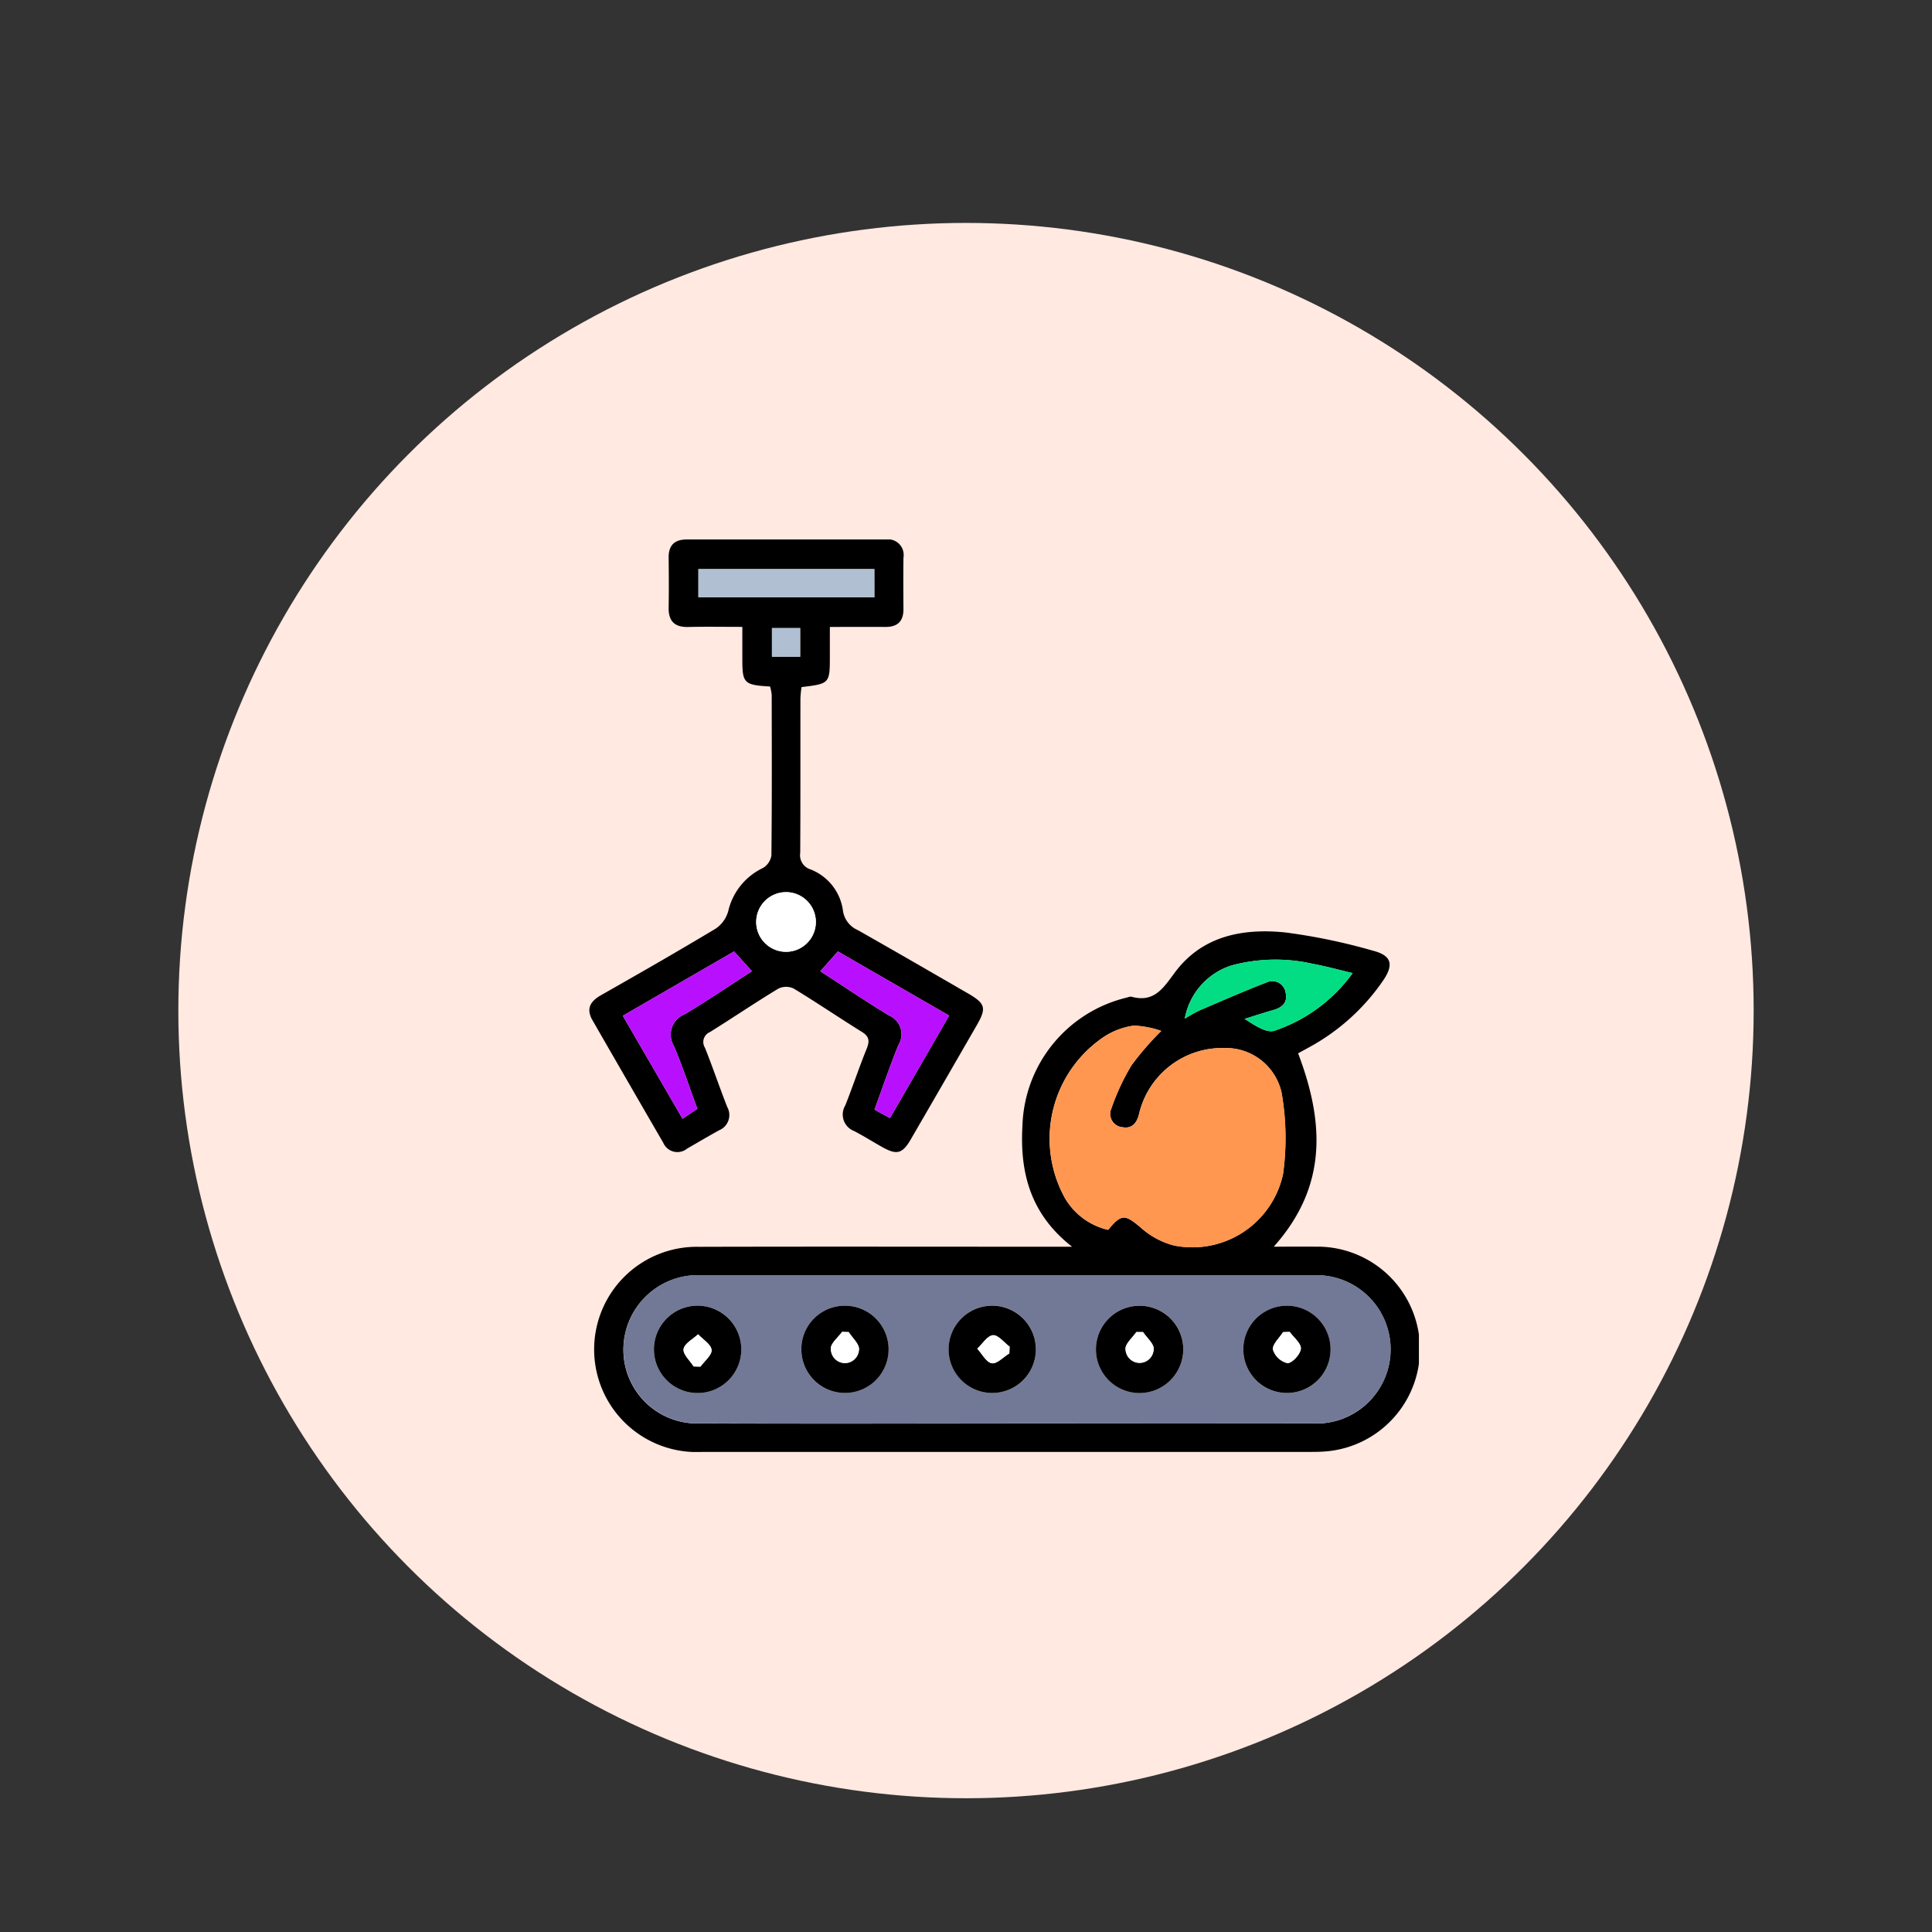 <svg xmlns="http://www.w3.org/2000/svg" xmlns:xlink="http://www.w3.org/1999/xlink" width="130" height="130" viewBox="0 0 130 130">
  <rect x="0" y="0" width="130" height="130" fill="#333333" stroke="none"/>
  <defs>
    <clipPath id="clip-path">
      <rect id="Rectángulo_361763" data-name="Rectángulo 361763" width="55.818" height="61.4" fill="none"/>
    </clipPath>
  </defs>
  <g id="Grupo_1101054" data-name="Grupo 1101054" transform="translate(-473 -11276)">
    <g id="Grupo_86326" data-name="Grupo 86326" transform="translate(0 3770)">
      <circle id="Elipse_4923" data-name="Elipse 4923" cx="53" cy="53" r="53" transform="translate(485 7521)" fill="#ffe9e1"/>
      <g id="Grupo_86320" data-name="Grupo 86320" transform="translate(153 -27)">
        <rect id="Rectángulo_34475" data-name="Rectángulo 34475" width="130" height="130" transform="translate(320 7533)" fill="none"/>
        <g id="Grupo_1084920" data-name="Grupo 1084920" transform="translate(359.657 7569.3)">
          <g id="Grupo_1084184" data-name="Grupo 1084184" clip-path="url(#clip-path)">
            <path id="Trazado_717048" data-name="Trazado 717048" d="M49.266,141.168c1.754,4.621,2,8.936-1.637,13.012,1.038,0,1.936-.008,2.834,0a6.9,6.9,0,0,1,.561,13.784c-.3.022-.594.026-.891.026q-20.471,0-40.942,0a6.906,6.906,0,1,1-.258-13.8c7.832-.022,15.663-.006,23.495-.006H34.06c-2.823-2.2-3.523-5.013-3.342-8.15a9.152,9.152,0,0,1,6.962-8.6c.13-.026.272-.1.387-.069,1.5.406,2.118-.565,2.888-1.609,1.849-2.506,4.6-3.011,7.459-2.719a39.86,39.86,0,0,1,5.893,1.228c1.267.328,1.415.944.655,2.044A14.358,14.358,0,0,1,50,140.768l-.729.4M29.635,166.075H32.31q8.966,0,17.932,0a4.99,4.99,0,1,0,.138-9.972q-20.706-.018-41.411,0c-.165,0-.331,0-.5.011a5.016,5.016,0,0,0-4.6,4.86,4.96,4.96,0,0,0,5.151,5.1c6.869.025,13.738.008,20.607.009m6.847-13.028c.919-1.11,1.145-1.055,2.23-.137a5.337,5.337,0,0,0,2.223,1.186,6.241,6.241,0,0,0,7.323-4.812,17.61,17.61,0,0,0-.1-5.477,3.833,3.833,0,0,0-3.826-3,5.75,5.75,0,0,0-5.767,4.459c-.153.6-.479.977-1.1.87a.9.9,0,0,1-.759-1.261,15.263,15.263,0,0,1,1.363-2.92,20.1,20.1,0,0,1,1.995-2.3,6.4,6.4,0,0,0-1.844-.357,4.929,4.929,0,0,0-1.929.7,8.257,8.257,0,0,0-2.718,10.886,4.544,4.544,0,0,0,2.91,2.156m5.16-14.205a10.431,10.431,0,0,1,.956-.541c1.507-.646,3.009-1.306,4.538-1.895a.907.907,0,0,1,1.3.7c.145.625-.224.978-.813,1.145-.655.187-1.3.4-1.953.6.677.426,1.449.968,2.006.8a10.666,10.666,0,0,0,5.267-3.88c-1.008-.237-1.826-.468-2.659-.617a11.315,11.315,0,0,0-5.482.1,4.62,4.62,0,0,0-3.157,3.588" transform="translate(-1.577 -106.594)"/>
            <path id="Trazado_717049" data-name="Trazado 717049" d="M12.158,9.893c-1.753-.1-1.864-.222-1.865-1.828,0-.686,0-1.371,0-2.184-1.284,0-2.463-.021-3.642.007-.925.022-1.333-.4-1.316-1.311.02-1.123.013-2.247,0-3.371C5.331.377,5.745,0,6.556,0q6.692,0,13.384,0a1.054,1.054,0,0,1,1.194,1.226c-.014,1.157-.008,2.313,0,3.47,0,.833-.422,1.2-1.232,1.189-1.186-.009-2.371,0-3.72,0,0,.682,0,1.294,0,1.906,0,1.911,0,1.911-1.906,2.142a7.256,7.256,0,0,0-.074.746c-.005,3.47.006,6.94-.014,10.409a1,1,0,0,0,.7,1.115,3.467,3.467,0,0,1,2.173,2.758,1.681,1.681,0,0,0,1,1.323c2.471,1.4,4.928,2.824,7.387,4.244,1.213.7,1.294.993.6,2.191q-2.2,3.82-4.413,7.634c-.57.982-.94,1.082-1.922.534-.634-.354-1.249-.745-1.893-1.08a1.189,1.189,0,0,1-.6-1.726c.5-1.257.926-2.545,1.434-3.8.207-.51.2-.828-.313-1.145-1.543-.958-3.045-1.982-4.6-2.923a1.187,1.187,0,0,0-1.026.01c-1.553.941-3.059,1.96-4.6,2.922A.725.725,0,0,0,7.777,34.2c.527,1.318.981,2.664,1.5,3.987a1.11,1.11,0,0,1-.555,1.571c-.724.4-1.433.819-2.148,1.233a1.035,1.035,0,0,1-1.6-.393Q2.586,36.482.215,32.359c-.45-.78-.163-1.278.568-1.694,2.583-1.469,5.163-2.945,7.71-4.475a2.1,2.1,0,0,0,.848-1.167,4.275,4.275,0,0,1,2.329-2.912,1.189,1.189,0,0,0,.579-.847c.039-3.6.027-7.2.02-10.806a2.99,2.99,0,0,0-.111-.566M10.937,29.048l-1.2-1.328L2.251,32.048l4.017,6.928,1-.666c-.544-1.475-1.009-2.884-1.586-4.245a1.462,1.462,0,0,1,.73-2.116c1.522-.909,2.99-1.909,4.526-2.9m13.274,2.989L16.722,27.72,15.54,29.051c1.578,1.023,3.078,2.043,4.629,2.98a1.37,1.37,0,0,1,.63,1.979c-.582,1.422-1.072,2.882-1.612,4.357l1.042.564,3.981-6.893M19.176,1.993H7.337v1.9h11.84ZM13.213,23.731a2.007,2.007,0,0,0,.039,4.014,2.007,2.007,0,0,0-.039-4.014m.971-17.768h-1.9V7.891h1.9Z" transform="translate(0 0)"/>
            <path id="Trazado_717050" data-name="Trazado 717050" d="M37.355,259.625c-6.869,0-13.738.016-20.607-.008a4.96,4.96,0,0,1-5.151-5.1,5.016,5.016,0,0,1,4.6-4.86c.165-.012.33-.011.5-.011q20.706,0,41.411,0a4.99,4.99,0,1,1-.138,9.972q-8.966.013-17.932,0H37.355M26.45,251.7a2.935,2.935,0,1,0,2.978,2.913A2.924,2.924,0,0,0,26.45,251.7m-6.931,2.9a2.939,2.939,0,1,0-2.928,2.976,2.938,2.938,0,0,0,2.928-2.976m19.825.069a2.936,2.936,0,1,0-2.995,2.9,2.931,2.931,0,0,0,2.995-2.9m6.951,2.906a2.937,2.937,0,1,0-2.908-2.992,2.939,2.939,0,0,0,2.908,2.992m9.96,0A2.935,2.935,0,1,0,53.3,254.63a2.931,2.931,0,0,0,2.953,2.944" transform="translate(-9.297 -200.145)" fill="#727997"/>
            <path id="Trazado_717051" data-name="Trazado 717051" d="M160.094,178.687a4.544,4.544,0,0,1-2.91-2.156,8.256,8.256,0,0,1,2.718-10.886,4.928,4.928,0,0,1,1.929-.7,6.4,6.4,0,0,1,1.843.357,20.091,20.091,0,0,0-1.994,2.3,15.253,15.253,0,0,0-1.363,2.92.9.9,0,0,0,.759,1.261c.623.106.949-.267,1.1-.87a5.75,5.75,0,0,1,5.767-4.459,3.833,3.833,0,0,1,3.826,3,17.6,17.6,0,0,1,.1,5.477,6.241,6.241,0,0,1-7.323,4.812,5.337,5.337,0,0,1-2.223-1.186c-1.085-.917-1.311-.973-2.229.137" transform="translate(-125.188 -132.234)" fill="#ff9751"/>
            <path id="Trazado_717052" data-name="Trazado 717052" d="M202.066,146.553a4.62,4.62,0,0,1,3.157-3.588,11.315,11.315,0,0,1,5.482-.1c.833.149,1.651.38,2.659.617a10.665,10.665,0,0,1-5.267,3.88c-.557.168-1.329-.374-2.006-.8.651-.2,1.3-.411,1.953-.6.589-.168.958-.52.813-1.145a.907.907,0,0,0-1.3-.7c-1.529.588-3.031,1.249-4.538,1.895a10.438,10.438,0,0,0-.956.541" transform="translate(-162.001 -114.307)" fill="#02dd84"/>
            <path id="Trazado_717053" data-name="Trazado 717053" d="M20.04,141.133c-1.536.991-3,1.991-4.526,2.9a1.462,1.462,0,0,0-.73,2.116c.577,1.361,1.041,2.77,1.586,4.245l-1,.666-4.017-6.928,7.487-4.327,1.2,1.328" transform="translate(-9.103 -112.085)" fill="#b80fff"/>
            <path id="Trazado_717054" data-name="Trazado 717054" d="M87.048,144.12l-3.981,6.893-1.042-.564c.54-1.474,1.029-2.935,1.612-4.357a1.37,1.37,0,0,0-.63-1.979c-1.551-.936-3.051-1.957-4.629-2.98l1.181-1.331,7.489,4.318" transform="translate(-62.837 -112.082)" fill="#b80fff"/>
            <rect id="Rectángulo_361761" data-name="Rectángulo 361761" width="11.84" height="1.901" transform="translate(7.336 1.993)" fill="#b0c0d2"/>
            <path id="Trazado_717055" data-name="Trazado 717055" d="M58.607,119.683a2.007,2.007,0,1,1-1.986,2.031,2.009,2.009,0,0,1,1.986-2.031" transform="translate(-45.394 -95.952)" fill="#fff"/>
            <rect id="Rectángulo_361762" data-name="Rectángulo 361762" width="1.897" height="1.929" transform="translate(12.287 5.962)" fill="#b0c0d2"/>
            <path id="Trazado_717056" data-name="Trazado 717056" d="M74.832,260.025a2.935,2.935,0,1,1-2.888,3,2.923,2.923,0,0,1,2.888-3m.3,1.776-.448-.014c-.273.381-.785.784-.752,1.136a.944.944,0,0,0,1.887.058c.051-.353-.436-.783-.687-1.179" transform="translate(-57.679 -208.467)"/>
            <path id="Trazado_717057" data-name="Trazado 717057" d="M27.789,262.928a2.939,2.939,0,1,1-3-2.9,2.948,2.948,0,0,1,3,2.9m-3.208,1.189.461.013c.27-.378.78-.78.747-1.128-.037-.376-.583-.7-.907-1.05-.347.327-.913.618-.976.993-.058.343.428.778.675,1.172" transform="translate(-17.566 -208.472)"/>
            <path id="Trazado_717058" data-name="Trazado 717058" d="M127.8,262.992a2.936,2.936,0,1,1-2.926-2.967,2.943,2.943,0,0,1,2.926,2.967m-1.787.242q.009-.226.019-.453c-.376-.279-.772-.8-1.121-.77-.375.032-.706.582-1.056.906.322.348.607.918.977.98.347.058.784-.421,1.182-.663" transform="translate(-97.756 -208.468)"/>
            <path id="Trazado_717059" data-name="Trazado 717059" d="M174.839,265.9a2.937,2.937,0,1,1,2.962-2.936,2.944,2.944,0,0,1-2.962,2.936m.253-4.1-.45,0c-.263.388-.765.8-.724,1.157a.946.946,0,0,0,1.891,0c.044-.351-.456-.77-.717-1.159" transform="translate(-137.84 -208.465)"/>
            <path id="Trazado_717060" data-name="Trazado 717060" d="M224.892,265.907a2.935,2.935,0,1,1,2.914-2.981,2.935,2.935,0,0,1-2.914,2.981m.166-4.109-.448.014c-.248.4-.734.83-.68,1.179a1.354,1.354,0,0,0,.977.909c.326,0,.872-.6.9-.968s-.479-.754-.751-1.134" transform="translate(-177.933 -208.478)"/>
            <path id="Trazado_717061" data-name="Trazado 717061" d="M83.165,268.926c.251.4.738.827.687,1.179a.944.944,0,0,1-1.887-.058c-.033-.352.48-.755.752-1.136l.448.014" transform="translate(-65.712 -215.593)" fill="#fff"/>
            <path id="Trazado_717062" data-name="Trazado 717062" d="M32.628,271.886c-.246-.394-.733-.829-.675-1.172.063-.375.629-.666.976-.993.324.348.869.674.907,1.05.034.348-.476.75-.747,1.128l-.461-.013" transform="translate(-25.614 -216.241)" fill="#fff"/>
            <path id="Trazado_717063" data-name="Trazado 717063" d="M133.8,271.265c-.4.242-.835.722-1.182.663-.37-.062-.655-.632-.977-.98.35-.324.681-.873,1.056-.906.349-.03.746.491,1.121.77q-.009.226-.019.453" transform="translate(-105.539 -216.498)" fill="#fff"/>
            <path id="Trazado_717064" data-name="Trazado 717064" d="M183.122,268.94c.261.389.76.808.717,1.159a.946.946,0,0,1-1.891,0c-.041-.353.461-.769.724-1.157l.45,0" transform="translate(-145.869 -215.613)" fill="#fff"/>
            <path id="Trazado_717065" data-name="Trazado 717065" d="M233.092,268.918c.272.38.78.779.751,1.134s-.577.965-.9.968a1.354,1.354,0,0,1-.977-.909c-.055-.349.431-.783.68-1.179l.449-.014" transform="translate(-185.967 -215.597)" fill="#fff"/>
          </g>
        </g>
      </g>
    </g>
  </g>
</svg>
